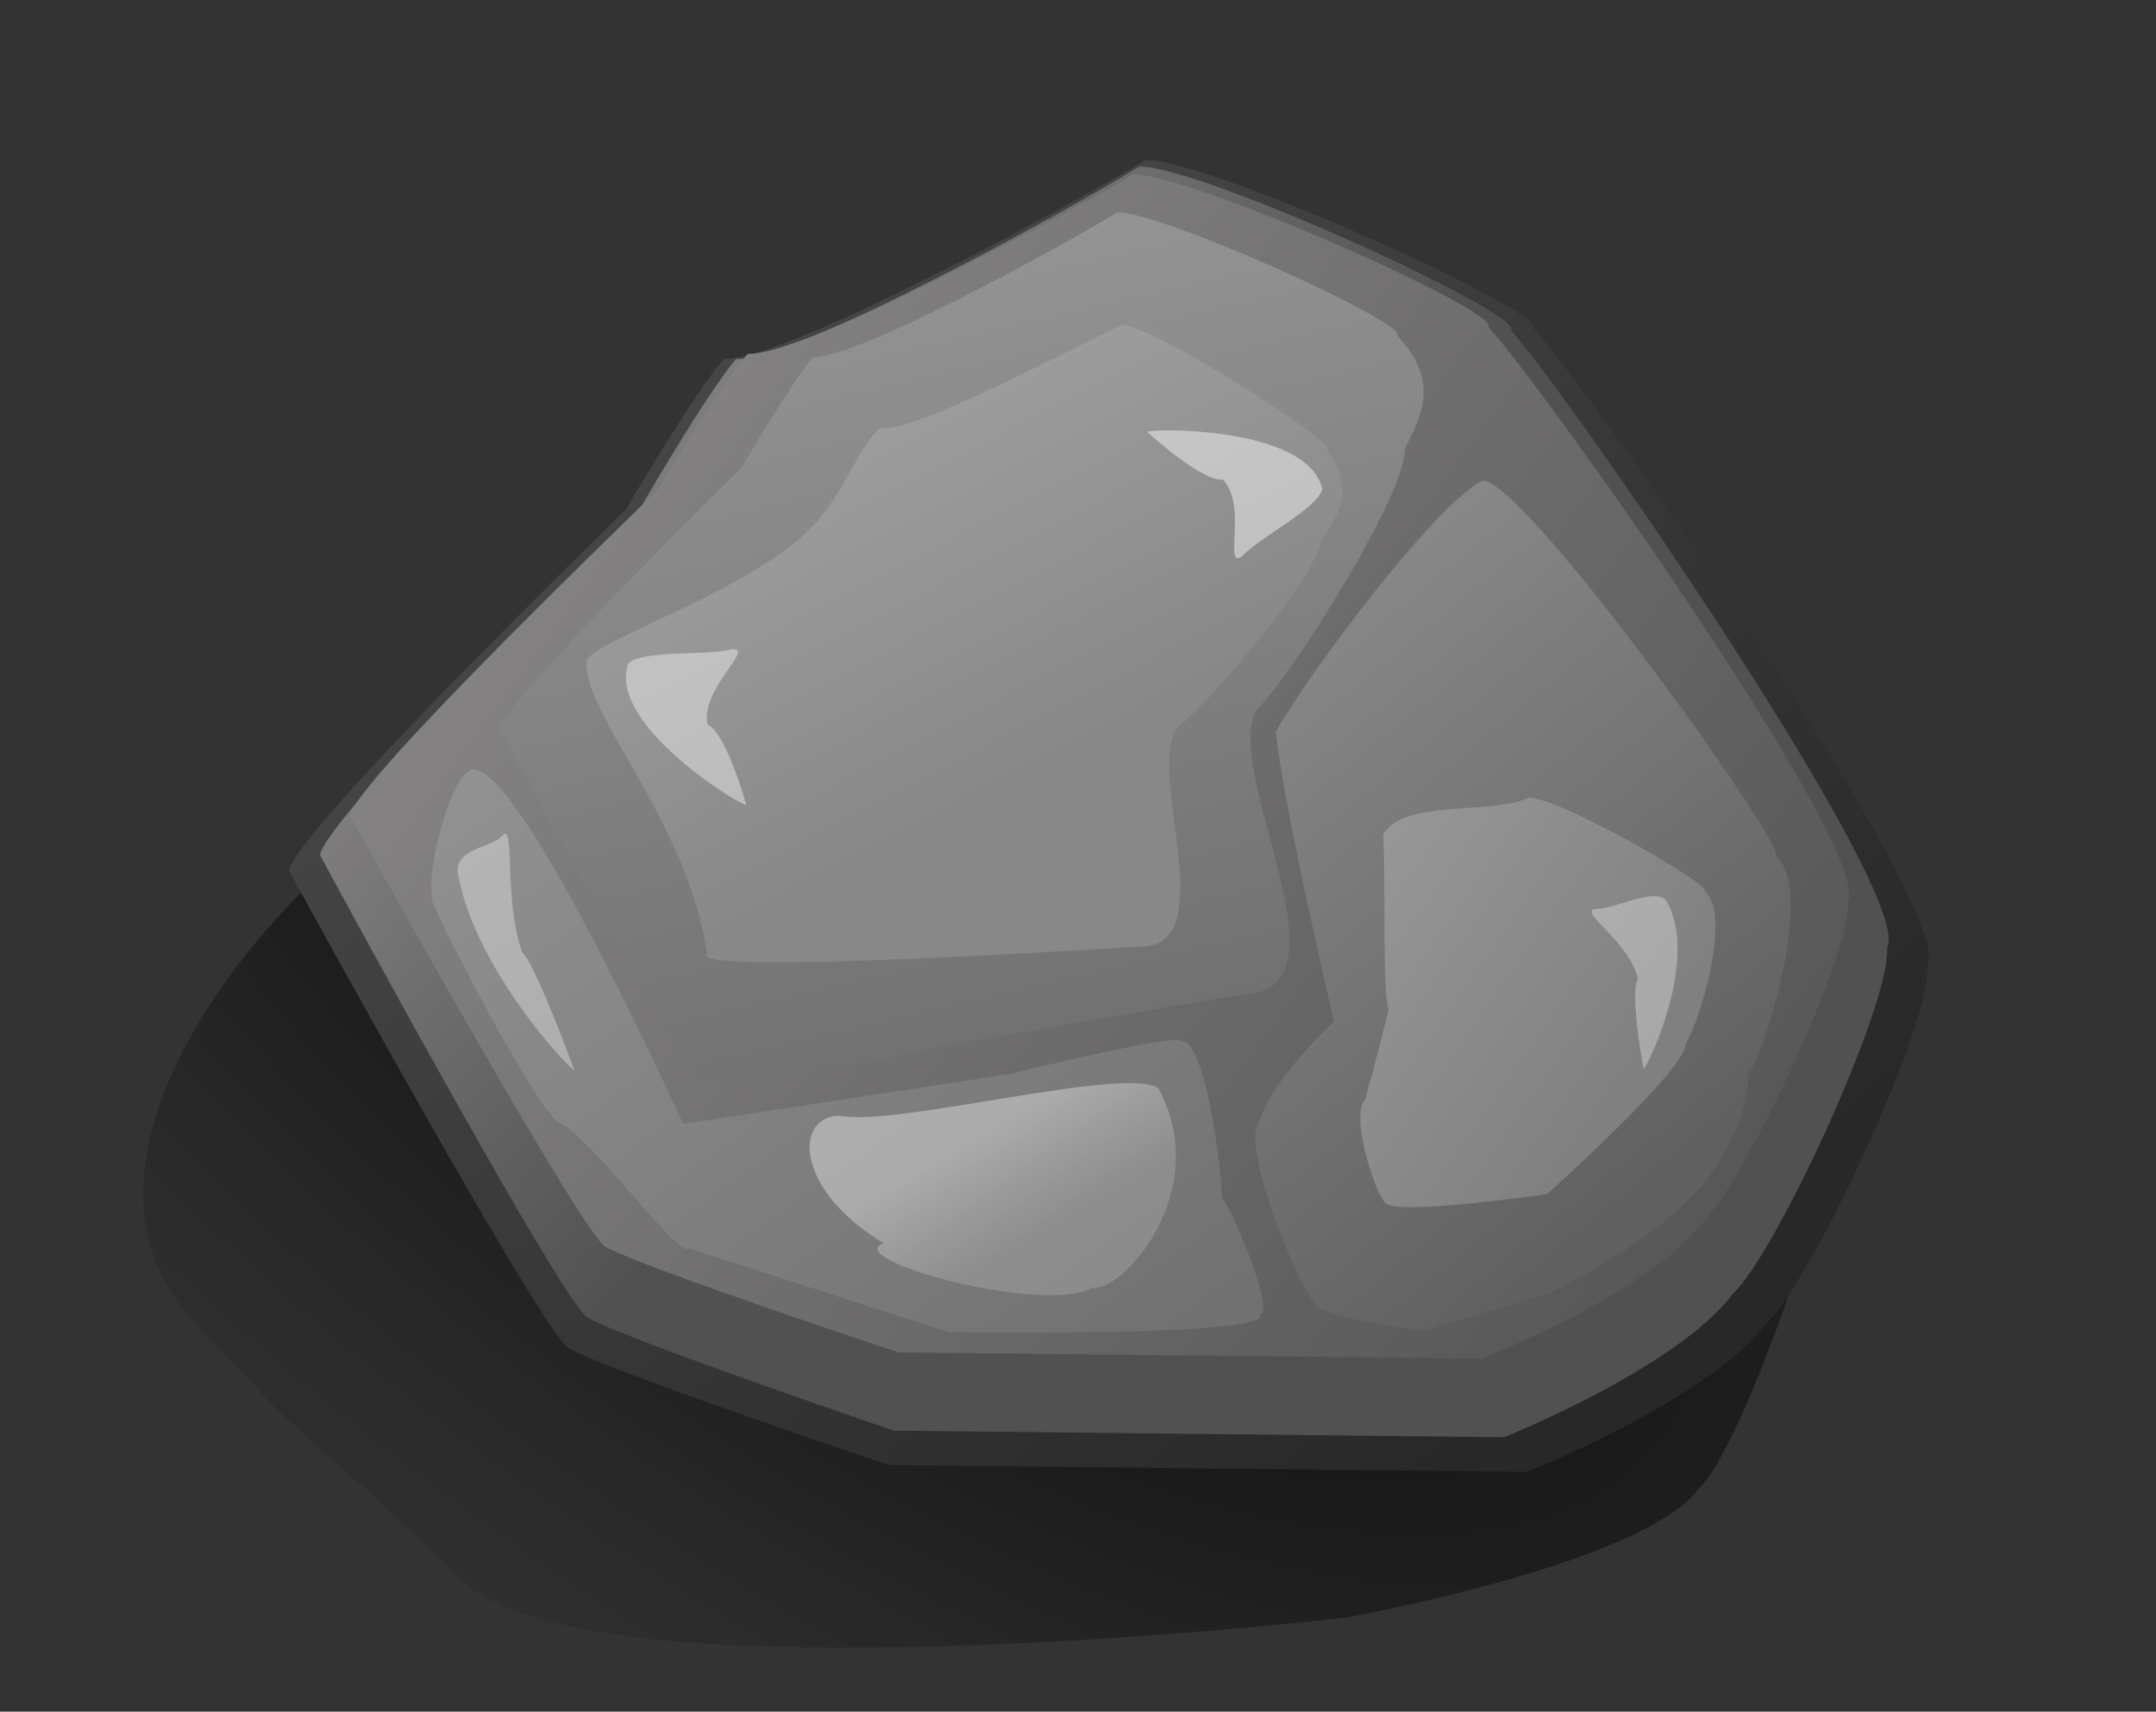 <?xml version="1.0" encoding="utf-8"?>
<svg viewBox="38.622 60.596 65.337 51.868" width="65.337" height="51.868" xmlns="http://www.w3.org/2000/svg" xmlns:bx="https://boxy-svg.com">
  <rect x="38.622" y="60.596" width="65.337" height="51.868" fill="#333333" stroke="none"/>
  <defs>
    <linearGradient gradientUnits="userSpaceOnUse" x1="73.898" y1="64.119" x2="73.898" y2="104.342" id="gradient-0" gradientTransform="matrix(0.624, -0.719, 0.537, 0.481, -31.901, 88.176)">
      <stop offset="0" style="stop-color: rgb(163, 159, 159);"/>
      <stop offset="1" style="stop-color: rgb(81, 81, 81);"/>
    </linearGradient>
    <linearGradient gradientUnits="userSpaceOnUse" x1="77.9" y1="70.344" x2="77.9" y2="110.567" id="gradient-1" gradientTransform="matrix(0.76, -0.629, 1.016, 1.237, -86.011, 14.771)">
      <stop offset="0" style="stop-color: rgb(89, 89, 89);"/>
      <stop offset="1" style="stop-color: rgb(40, 40, 40);"/>
    </linearGradient>
    <linearGradient gradientUnits="userSpaceOnUse" x1="76.766" y1="59.474" x2="76.766" y2="99.697" id="gradient-2" gradientTransform="matrix(0.531, -0.72, 1.637, 1.186, -110.135, 34.06)">
      <stop offset="0" style="stop-color: rgb(172, 169, 169);"/>
      <stop offset="1" style="stop-color: rgb(86, 85, 85);"/>
    </linearGradient>
    <linearGradient gradientUnits="userSpaceOnUse" x1="80.226" y1="77.691" x2="80.226" y2="117.914" id="gradient-3" gradientTransform="matrix(0.697, -0.162, 0.194, 0.884, -9.295, 3.353)">
      <stop offset="0" style="stop-color: rgb(162, 162, 162);"/>
      <stop offset="1" style="stop-color: rgb(110, 110, 110);"/>
    </linearGradient>
    <linearGradient gradientUnits="userSpaceOnUse" x1="50.787" y1="47.25" x2="50.787" y2="87.473" id="gradient-4" gradientTransform="matrix(0.481, -0.397, 0.602, 0.522, 0.551, 80.51)">
      <stop offset="0" style="stop-color: rgb(158, 158, 158);"/>
      <stop offset="1" style="stop-color: rgb(97, 96, 96);"/>
    </linearGradient>
    <linearGradient gradientUnits="userSpaceOnUse" x1="76.766" y1="59.474" x2="76.766" y2="99.697" id="gradient-5" gradientTransform="matrix(0.727, -0.522, 0.705, 0.965, -50.068, 43.763)">
      <stop offset="0" style="stop-color: rgb(172, 172, 172);"/>
      <stop offset="1" style="stop-color: rgb(113, 113, 113);"/>
    </linearGradient>
    <linearGradient gradientUnits="userSpaceOnUse" x1="82.978" y1="74.704" x2="82.978" y2="114.927" id="gradient-6" gradientTransform="matrix(0.458, -0.326, 0.3, 0.433, -4.953, 62.833)">
      <stop offset="0" style="stop-color: rgb(177, 175, 175);"/>
      <stop offset="1" style="stop-color: rgb(136, 136, 136);"/>
    </linearGradient>
    <linearGradient gradientUnits="userSpaceOnUse" x1="67.645" y1="48.282" x2="67.645" y2="88.505" id="gradient-7" gradientTransform="matrix(0.247, -0.354, 0.586, 0.274, 18.325, 94.516)">
      <stop offset="0" style="stop-color: rgb(184, 184, 184);"/>
      <stop offset="1" style="stop-color: rgb(128, 128, 128);"/>
    </linearGradient>
    <radialGradient gradientUnits="userSpaceOnUse" cx="-65.226" cy="78.855" r="24.847" id="gradient-9" gradientTransform="matrix(-0.593, 0.872, -1.868, -1.27, 176.645, 246.734)">
      <stop offset="0" style=""/>
      <stop offset="1" style="stop-color: rgba(23, 23, 23, 0.07);"/>
    </radialGradient>
    <linearGradient gradientUnits="userSpaceOnUse" x1="64.899" y1="94.26" x2="64.899" y2="100.688" id="gradient-8" gradientTransform="matrix(0.869, -0.495, 0.263, 0.461, -16.009, 83.905)">
      <stop offset="0" style="stop-color: rgba(228, 228, 228, 0.21);"/>
      <stop offset="1" style="stop-color: rgba(255, 255, 255, 0.36);"/>
    </linearGradient>
  </defs>
  <path id="path-8" style="fill-rule: evenodd; fill: url(#gradient-9);" d="M 57.783 75.741 C 59.573 75.841 68.412 71.04 70.55 69.722 C 72.373 69.656 82.788 74.331 82.335 74.847 C 83.99 76.626 95.13 92.484 94.251 94.155 C 94.348 96.001 91.431 104.487 90.093 105.717 C 88.319 108.043 79.341 109.621 79.341 109.621 C 79.341 109.621 56.529 112.262 52.677 108.521 C 47.421 103.416 49.079 105.581 44.461 100.609 C 38.317 93.944 52.939 81.407 55.09 83.827 C 55.09 83.827 56.847 76.825 57.783 75.741 Z">
    <title>Rock Shadow</title>
  </path>
  <path id="path50" style="fill-rule: evenodd; fill: url(#gradient-1);" d="M 60.563 71.464 C 62.353 71.564 71.192 66.763 73.33 65.445 C 75.153 65.379 85.568 70.054 85.115 70.57 C 86.77 72.349 97.91 88.207 97.031 89.878 C 97.128 91.724 93.481 99.48 92.143 100.71 C 90.369 103.036 84.893 105.198 84.893 105.198 L 65.561 104.99 C 65.561 104.99 57.185 102.179 55.895 101.471 C 55.309 101.471 47.387 86.994 47.387 86.994 C 47.39 85.948 57.578 76.048 57.578 76.048 C 57.578 76.048 59.627 72.548 60.563 71.464 Z">
    <title>Rock Shade 3</title>
  </path>
  <path id="path-1" style="fill-rule: evenodd; fill: url(#gradient-0);" d="M 60.928 71.475 C 62.64 71.572 71.096 66.922 73.141 65.645 C 74.885 65.581 84.848 70.109 84.414 70.61 C 85.997 72.332 96.654 87.692 95.813 89.309 C 95.906 91.098 92.418 98.611 91.137 99.801 C 89.44 102.054 84.202 104.148 84.202 104.148 L 65.709 103.947 C 65.709 103.947 57.697 101.224 56.463 100.539 C 55.902 100.539 48.324 86.516 48.324 86.516 C 48.327 85.504 58.072 75.914 58.072 75.914 C 58.072 75.914 60.032 72.525 60.928 71.475 Z">
    <title>Rock Shade 2</title>
  </path>
  <path id="path-2" style="fill-rule: evenodd; fill: url(#gradient-2);" d="M 61.281 71.316 C 62.917 71.406 71 67.073 72.956 65.884 C 74.622 65.824 84.143 70.044 83.729 70.51 C 85.242 72.114 95.428 86.429 94.624 87.937 C 94.714 89.604 91.379 96.605 90.156 97.712 C 88.533 99.812 83.527 101.764 83.527 101.764 L 65.85 101.577 C 65.85 101.577 58.192 99.038 57.014 98.401 C 56.477 98.401 49.234 85.332 49.234 85.332 C 49.237 84.389 58.551 75.453 58.551 75.453 C 58.551 75.453 60.424 72.295 61.281 71.316 Z">
    <title>Rock Shade 1</title>
  </path>
  <path id="path-5" style="fill-rule: evenodd; fill: url(#gradient-5);" d="M 59.327 94.654 L 69.284 93.13 C 69.274 93.12 74.219 91.918 74.431 92.13 C 75.228 92.13 75.734 96.899 75.638 96.899 C 75.832 96.899 77.317 100.424 76.795 100.424 C 77.26 101.121 67.358 100.965 67.354 100.96 L 59.521 98.429 C 59.191 98.759 56.752 95.298 55.607 94.628 C 55.07 94.628 51.567 87.853 51.72 87.853 C 51.509 86.803 52.427 83.62 53.065 83.929 C 54.618 84.24 59.327 94.654 59.327 94.654 Z">
    <title>Highlight 3</title>
  </path>
  <path id="path-4" style="fill-rule: evenodd; fill: url(#gradient-4);" d="M 77.292 82.76 C 78.157 81.179 82.042 75.934 83.544 75.159 C 84.823 75.12 92.759 86.229 92.441 86.533 C 93.603 87.578 92.204 92.218 91.586 93.2 C 91.656 94.287 90.658 96.27 89.719 96.992 C 88.473 98.36 85.566 99.788 85.566 99.788 L 81.759 100.916 C 81.759 100.916 79.551 100.669 78.647 100.254 C 78.228 100.26 76.105 95.244 76.798 94.551 C 77.175 93.281 79.046 91.551 79.046 91.551 C 79.046 91.551 77.415 84.57 77.292 82.76 Z">
    <title>Highlight 2a</title>
  </path>
  <path id="path-7" style="fill-rule: evenodd; fill: url(#gradient-7);" d="M 80.539 85.888 C 81.142 84.796 83.896 85.3 84.944 84.765 C 85.835 84.738 90.521 87.413 90.299 87.623 C 91.11 88.345 90.134 91.55 89.703 92.228 C 89.752 92.979 85.506 96.779 85.506 96.779 C 85.506 96.779 81.313 97.388 80.683 97.101 C 80.39 97.105 79.503 94.403 79.987 93.925 C 80.249 93.047 80.707 91.174 80.707 91.174 C 80.509 90.777 80.62 87.129 80.539 85.888 Z">
    <title>Highlight 2b</title>
  </path>
  <path id="path-3" style="fill-rule: evenodd; fill: url(#gradient-3);" d="M 63.264 71.413 C 64.554 71.485 70.927 67.992 72.47 67.034 C 73.783 66.985 81.29 70.387 80.964 70.763 C 82.157 72.056 81.828 72.971 81.195 74.187 C 81.266 75.531 77.698 81.175 76.734 82.067 C 75.532 83.776 79.792 90.682 76.273 90.725 L 67.18 92.293 C 67.18 92.293 60.828 93.762 59.9 93.249 C 59.476 93.249 53.765 82.713 53.765 82.713 C 53.767 81.952 61.111 74.748 61.111 74.748 C 61.111 74.748 62.588 72.202 63.264 71.413 Z">
    <title>Highlight 1a</title>
  </path>
  <path id="path-6" style="fill-rule: evenodd; fill: url(#gradient-6);" d="M 64.342 73.926 C 65.354 73.982 69.99 70.573 71.202 69.822 C 72.233 69.783 78.129 72.455 77.873 72.75 C 78.81 73.765 78.551 74.484 78.055 75.439 C 78.11 76.495 75.308 80.927 74.551 81.627 C 73.607 82.969 76.954 88.189 74.189 88.427 C 74.189 88.427 60.618 91.219 61.331 90.41 C 60.248 86.575 56.531 83.638 56.513 82.135 C 56.514 81.538 61.289 79.291 62.799 77.062 C 63.544 75.965 63.811 74.545 64.342 73.926 Z" transform="matrix(0.991, 0.137, -0.137, 0.991, 11.652, -8.511)">
    <title>Highlight 1b</title>
  </path>
  <path id="path-9" style="fill-rule: evenodd; fill: rgba(255, 255, 255, 0.41);" d="M 57.658 80.706 C 58.092 80.277 60.078 80.475 60.833 80.265 C 61.475 80.254 59.85 81.472 60.062 82.546 C 60.647 82.83 61.238 84.987 61.238 84.987 C 61.191 85.081 57.017 82.592 57.658 80.706 Z">
    <title>Highlight 2b</title>
  </path>
  <path id="path-10" style="fill-rule: evenodd; fill: rgba(255, 255, 255, 0.46);" d="M 75.024 73.509 C 75.458 73.08 77.444 73.278 78.199 73.068 C 78.841 73.057 77.216 74.275 77.428 75.349 C 78.013 75.633 78.604 77.79 78.604 77.79 C 78.557 77.884 74.383 75.395 75.024 73.509 Z" transform="matrix(-0.847, 0.531, -0.531, -0.847, 181.274, 97.835)" bx:origin="0.443 0.404">
    <title>Highlight 2b</title>
  </path>
  <path id="path-11" style="fill-rule: evenodd; fill: rgba(255, 255, 255, 0.32);" d="M 87.509 92.3 C 87.8 92.76 89.133 92.548 89.639 92.773 C 90.071 92.785 88.98 91.48 89.122 90.329 C 89.515 90.024 89.911 87.714 89.911 87.714 C 89.88 87.613 87.078 90.28 87.509 92.3 Z" transform="matrix(-0.938, 0.347, -0.347, -0.938, 203.199, 144.058)">
    <title>Highlight 2b</title>
  </path>
  <path id="path-12" style="fill-rule: evenodd; fill: rgba(255, 255, 255, 0.33);" d="M 53.265 86.616 C 53.49 85.938 54.523 86.25 54.915 85.918 C 55.249 85.9 54.405 87.827 54.515 89.525 C 54.818 89.974 55.125 93.385 55.125 93.385 C 55.101 93.533 52.932 89.597 53.265 86.616 Z" transform="matrix(0.966, -0.258, 0.258, 0.966, -21.317, 17.034)">
    <title>Highlight 2b</title>
  </path>
  <path id="path-13" style="fill-rule: evenodd; fill: url(#gradient-8);" d="M 59.876 100.526 C 60.816 101.239 67.886 99.349 69.521 99.698 C 70.913 99.716 70.938 97.48 68.206 95.839 C 69.523 95.34 63.362 93.663 61.889 94.481 C 60.995 94.325 58.196 97.395 59.876 100.526 Z" transform="matrix(-1, 0, 0, -1, 133.606, 194.105)">
    <title>Highlight 2b</title>
  </path>
</svg>